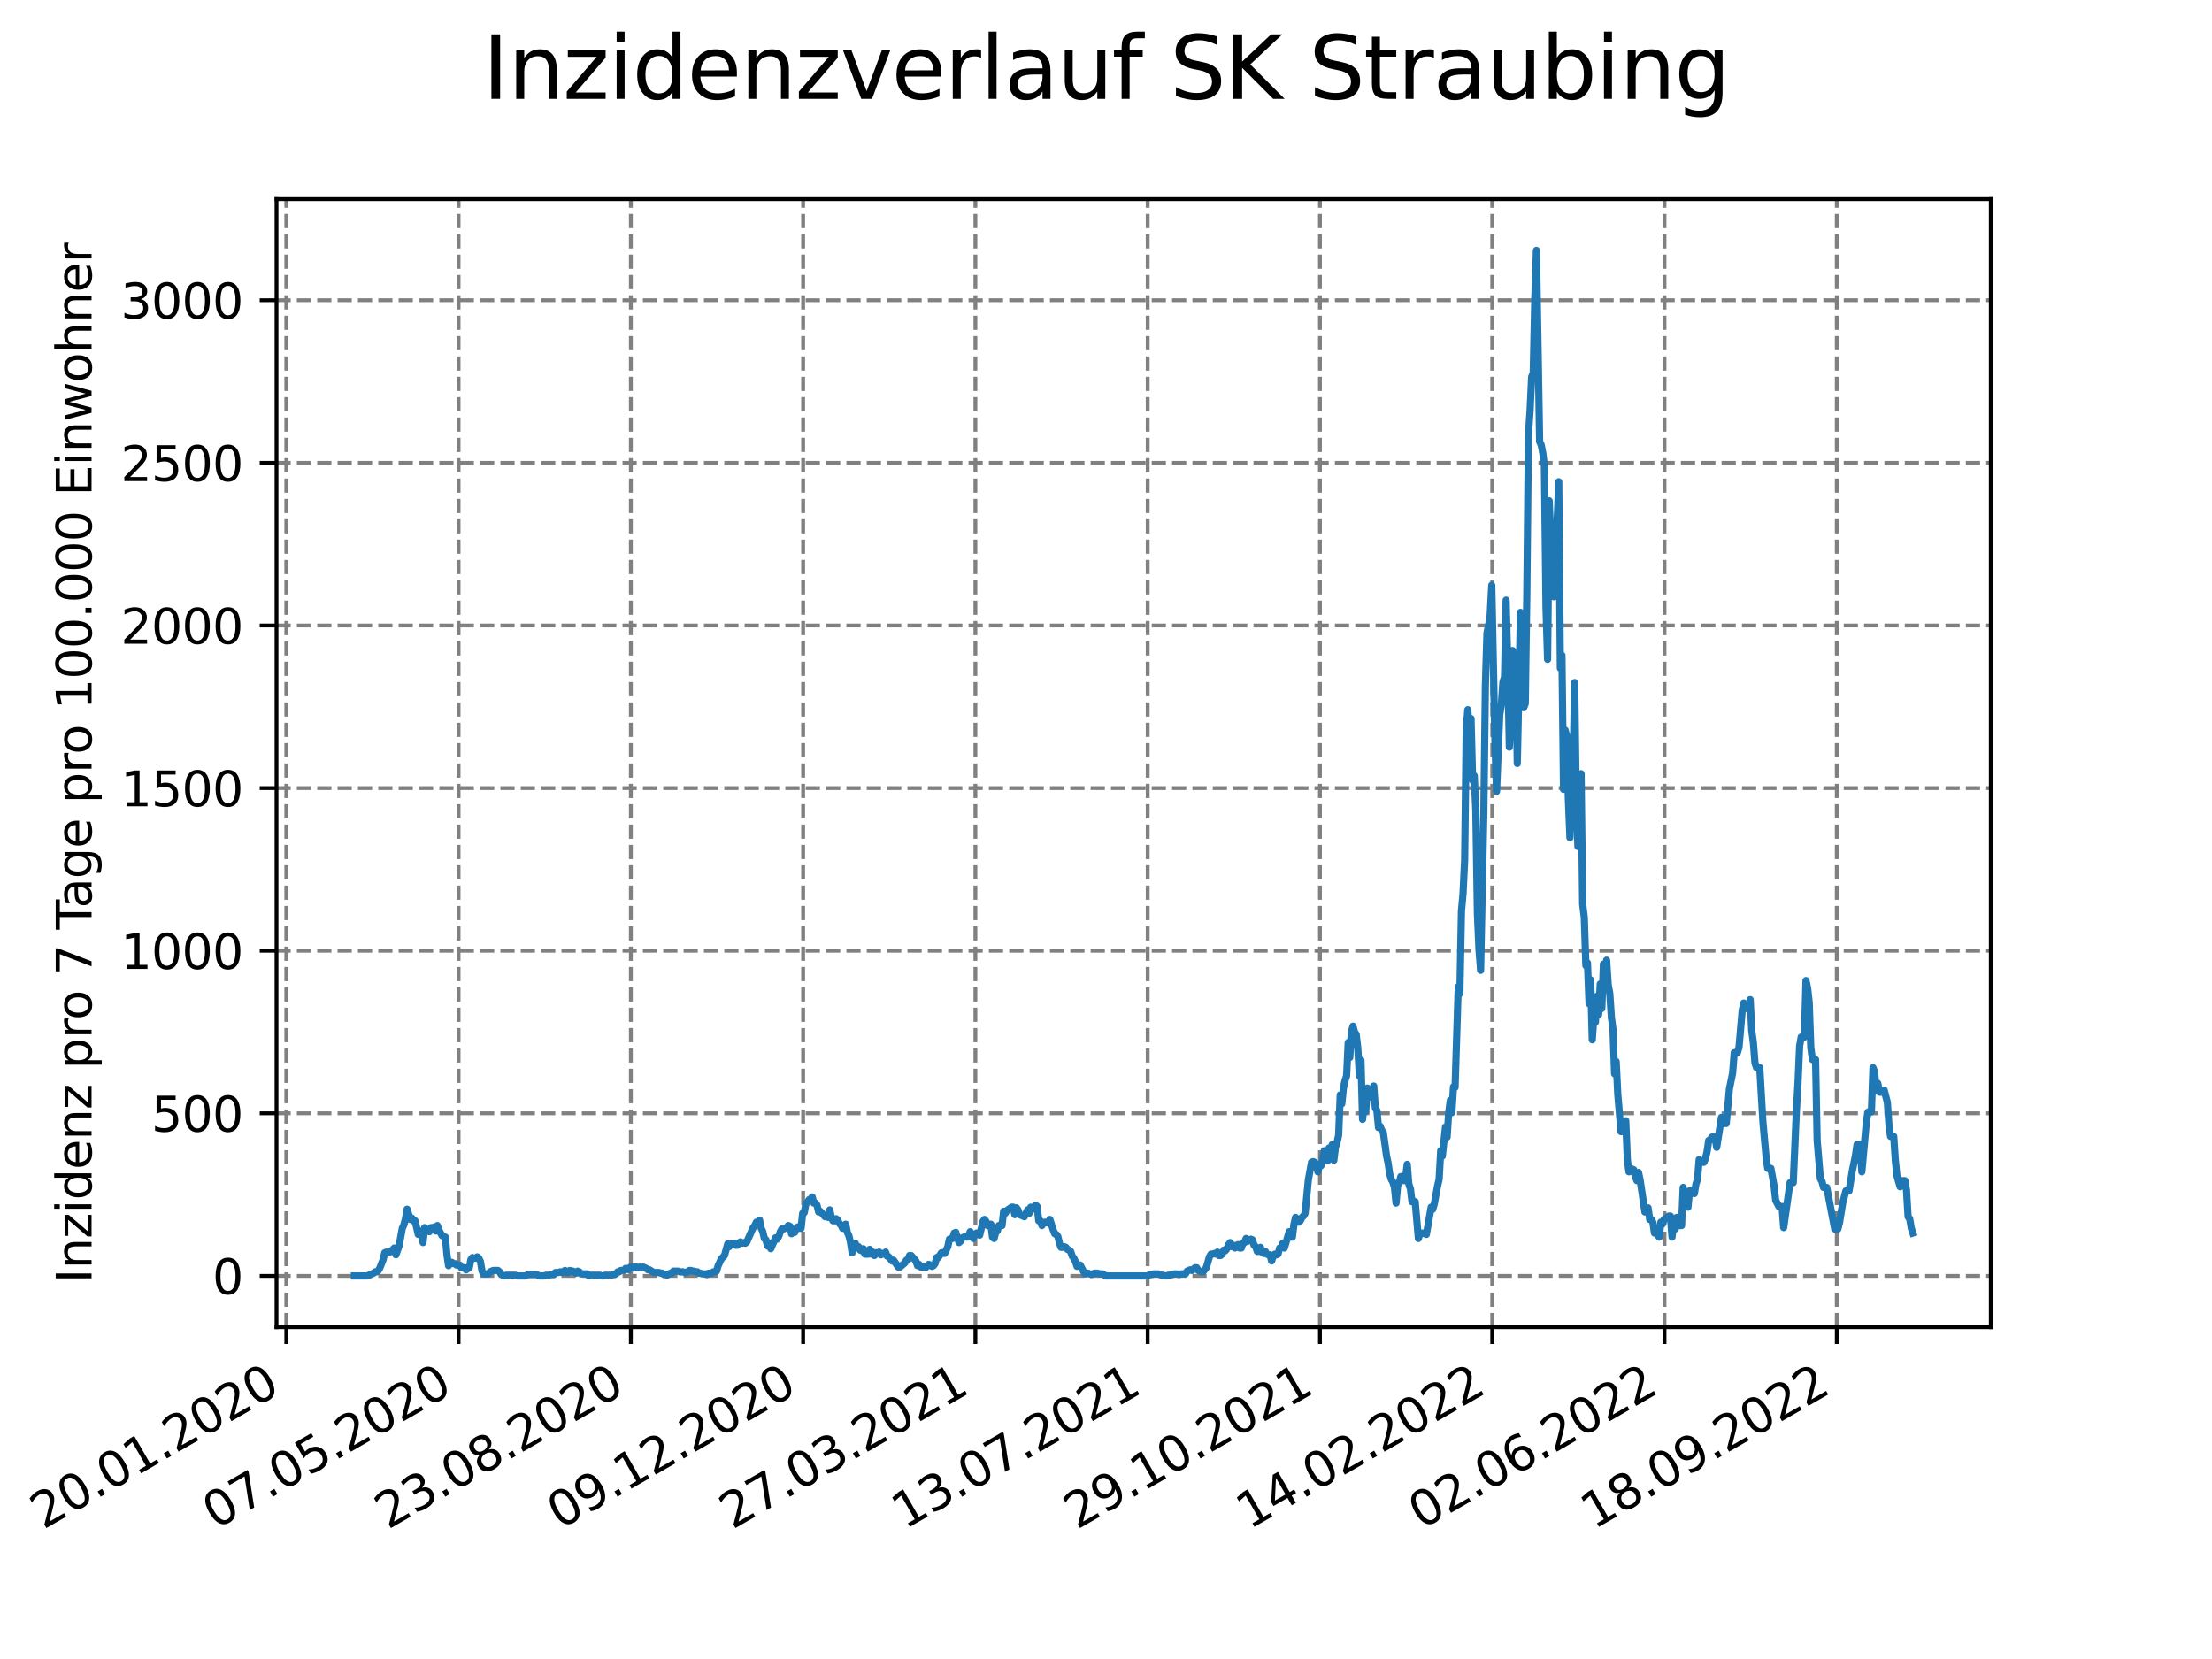 <?xml version="1.0" encoding="utf-8" standalone="no"?>
<!DOCTYPE svg PUBLIC "-//W3C//DTD SVG 1.1//EN"
  "http://www.w3.org/Graphics/SVG/1.1/DTD/svg11.dtd">
<svg xmlns:xlink="http://www.w3.org/1999/xlink" width="460.8pt" height="345.6pt" viewBox="0 0 460.8 345.6" xmlns="http://www.w3.org/2000/svg" version="1.1">
 <defs>
  <style type="text/css">*{stroke-linejoin: round; stroke-linecap: butt}</style>
 </defs>
 <g id="figure_1">
  <g id="patch_1">
   <path d="M 0 345.6 
L 460.8 345.6 
L 460.8 0 
L 0 0 
z
" style="fill: #ffffff"/>
  </g>
  <g id="axes_1">
   <g id="patch_2">
    <path d="M 57.6 276.48 
L 414.72 276.48 
L 414.72 41.472 
L 57.6 41.472 
z
" style="fill: #ffffff"/>
   </g>
   <g id="matplotlib.axis_1">
    <g id="xtick_1">
     <g id="line2d_1">
      <path d="M 59.641 276.48 
L 59.641 41.472 
" clip-path="url(#p4427304838)" style="fill: none; stroke-dasharray: 2.96,1.28; stroke-dashoffset: 0; stroke: #808080; stroke-width: 0.8"/>
     </g>
     <g id="line2d_2">
      <defs>
       <path id="m846a885172" d="M 0 0 
L 0 3.5 
" style="stroke: #000000; stroke-width: 0.8"/>
      </defs>
      <g>
       <use xlink:href="#m846a885172" x="59.641" y="276.48" style="stroke: #000000; stroke-width: 0.8"/>
      </g>
     </g>
     <g id="text_1">
      <!-- 20.01.2020 -->
      <g transform="translate(9.016 318.689) rotate(-30) scale(0.1 -0.1)">
       <defs>
        <path id="DejaVuSans-32" d="M 1228 531 
L 3431 531 
L 3431 0 
L 469 0 
L 469 531 
Q 828 903 1448 1529 
Q 2069 2156 2228 2338 
Q 2531 2678 2651 2914 
Q 2772 3150 2772 3378 
Q 2772 3750 2511 3984 
Q 2250 4219 1831 4219 
Q 1534 4219 1204 4116 
Q 875 4013 500 3803 
L 500 4441 
Q 881 4594 1212 4672 
Q 1544 4750 1819 4750 
Q 2544 4750 2975 4387 
Q 3406 4025 3406 3419 
Q 3406 3131 3298 2873 
Q 3191 2616 2906 2266 
Q 2828 2175 2409 1742 
Q 1991 1309 1228 531 
z
" transform="scale(0.016)"/>
        <path id="DejaVuSans-30" d="M 2034 4250 
Q 1547 4250 1301 3770 
Q 1056 3291 1056 2328 
Q 1056 1369 1301 889 
Q 1547 409 2034 409 
Q 2525 409 2770 889 
Q 3016 1369 3016 2328 
Q 3016 3291 2770 3770 
Q 2525 4250 2034 4250 
z
M 2034 4750 
Q 2819 4750 3233 4129 
Q 3647 3509 3647 2328 
Q 3647 1150 3233 529 
Q 2819 -91 2034 -91 
Q 1250 -91 836 529 
Q 422 1150 422 2328 
Q 422 3509 836 4129 
Q 1250 4750 2034 4750 
z
" transform="scale(0.016)"/>
        <path id="DejaVuSans-2e" d="M 684 794 
L 1344 794 
L 1344 0 
L 684 0 
L 684 794 
z
" transform="scale(0.016)"/>
        <path id="DejaVuSans-31" d="M 794 531 
L 1825 531 
L 1825 4091 
L 703 3866 
L 703 4441 
L 1819 4666 
L 2450 4666 
L 2450 531 
L 3481 531 
L 3481 0 
L 794 0 
L 794 531 
z
" transform="scale(0.016)"/>
       </defs>
       <use xlink:href="#DejaVuSans-32"/>
       <use xlink:href="#DejaVuSans-30" x="63.623"/>
       <use xlink:href="#DejaVuSans-2e" x="127.246"/>
       <use xlink:href="#DejaVuSans-30" x="159.033"/>
       <use xlink:href="#DejaVuSans-31" x="222.656"/>
       <use xlink:href="#DejaVuSans-2e" x="286.279"/>
       <use xlink:href="#DejaVuSans-32" x="318.066"/>
       <use xlink:href="#DejaVuSans-30" x="381.689"/>
       <use xlink:href="#DejaVuSans-32" x="445.312"/>
       <use xlink:href="#DejaVuSans-30" x="508.936"/>
      </g>
     </g>
    </g>
    <g id="xtick_2">
     <g id="line2d_3">
      <path d="M 95.529 276.48 
L 95.529 41.472 
" clip-path="url(#p4427304838)" style="fill: none; stroke-dasharray: 2.96,1.28; stroke-dashoffset: 0; stroke: #808080; stroke-width: 0.8"/>
     </g>
     <g id="line2d_4">
      <g>
       <use xlink:href="#m846a885172" x="95.529" y="276.48" style="stroke: #000000; stroke-width: 0.8"/>
      </g>
     </g>
     <g id="text_2">
      <!-- 07.05.2020 -->
      <g transform="translate(44.904 318.689) rotate(-30) scale(0.1 -0.1)">
       <defs>
        <path id="DejaVuSans-37" d="M 525 4666 
L 3525 4666 
L 3525 4397 
L 1831 0 
L 1172 0 
L 2766 4134 
L 525 4134 
L 525 4666 
z
" transform="scale(0.016)"/>
        <path id="DejaVuSans-35" d="M 691 4666 
L 3169 4666 
L 3169 4134 
L 1269 4134 
L 1269 2991 
Q 1406 3038 1543 3061 
Q 1681 3084 1819 3084 
Q 2600 3084 3056 2656 
Q 3513 2228 3513 1497 
Q 3513 744 3044 326 
Q 2575 -91 1722 -91 
Q 1428 -91 1123 -41 
Q 819 9 494 109 
L 494 744 
Q 775 591 1075 516 
Q 1375 441 1709 441 
Q 2250 441 2565 725 
Q 2881 1009 2881 1497 
Q 2881 1984 2565 2268 
Q 2250 2553 1709 2553 
Q 1456 2553 1204 2497 
Q 953 2441 691 2322 
L 691 4666 
z
" transform="scale(0.016)"/>
       </defs>
       <use xlink:href="#DejaVuSans-30"/>
       <use xlink:href="#DejaVuSans-37" x="63.623"/>
       <use xlink:href="#DejaVuSans-2e" x="127.246"/>
       <use xlink:href="#DejaVuSans-30" x="159.033"/>
       <use xlink:href="#DejaVuSans-35" x="222.656"/>
       <use xlink:href="#DejaVuSans-2e" x="286.279"/>
       <use xlink:href="#DejaVuSans-32" x="318.066"/>
       <use xlink:href="#DejaVuSans-30" x="381.689"/>
       <use xlink:href="#DejaVuSans-32" x="445.312"/>
       <use xlink:href="#DejaVuSans-30" x="508.936"/>
      </g>
     </g>
    </g>
    <g id="xtick_3">
     <g id="line2d_5">
      <path d="M 131.417 276.48 
L 131.417 41.472 
" clip-path="url(#p4427304838)" style="fill: none; stroke-dasharray: 2.96,1.28; stroke-dashoffset: 0; stroke: #808080; stroke-width: 0.8"/>
     </g>
     <g id="line2d_6">
      <g>
       <use xlink:href="#m846a885172" x="131.417" y="276.48" style="stroke: #000000; stroke-width: 0.8"/>
      </g>
     </g>
     <g id="text_3">
      <!-- 23.08.2020 -->
      <g transform="translate(80.792 318.689) rotate(-30) scale(0.1 -0.1)">
       <defs>
        <path id="DejaVuSans-33" d="M 2597 2516 
Q 3050 2419 3304 2112 
Q 3559 1806 3559 1356 
Q 3559 666 3084 287 
Q 2609 -91 1734 -91 
Q 1441 -91 1130 -33 
Q 819 25 488 141 
L 488 750 
Q 750 597 1062 519 
Q 1375 441 1716 441 
Q 2309 441 2620 675 
Q 2931 909 2931 1356 
Q 2931 1769 2642 2001 
Q 2353 2234 1838 2234 
L 1294 2234 
L 1294 2753 
L 1863 2753 
Q 2328 2753 2575 2939 
Q 2822 3125 2822 3475 
Q 2822 3834 2567 4026 
Q 2313 4219 1838 4219 
Q 1578 4219 1281 4162 
Q 984 4106 628 3988 
L 628 4550 
Q 988 4650 1302 4700 
Q 1616 4750 1894 4750 
Q 2613 4750 3031 4423 
Q 3450 4097 3450 3541 
Q 3450 3153 3228 2886 
Q 3006 2619 2597 2516 
z
" transform="scale(0.016)"/>
        <path id="DejaVuSans-38" d="M 2034 2216 
Q 1584 2216 1326 1975 
Q 1069 1734 1069 1313 
Q 1069 891 1326 650 
Q 1584 409 2034 409 
Q 2484 409 2743 651 
Q 3003 894 3003 1313 
Q 3003 1734 2745 1975 
Q 2488 2216 2034 2216 
z
M 1403 2484 
Q 997 2584 770 2862 
Q 544 3141 544 3541 
Q 544 4100 942 4425 
Q 1341 4750 2034 4750 
Q 2731 4750 3128 4425 
Q 3525 4100 3525 3541 
Q 3525 3141 3298 2862 
Q 3072 2584 2669 2484 
Q 3125 2378 3379 2068 
Q 3634 1759 3634 1313 
Q 3634 634 3220 271 
Q 2806 -91 2034 -91 
Q 1263 -91 848 271 
Q 434 634 434 1313 
Q 434 1759 690 2068 
Q 947 2378 1403 2484 
z
M 1172 3481 
Q 1172 3119 1398 2916 
Q 1625 2713 2034 2713 
Q 2441 2713 2670 2916 
Q 2900 3119 2900 3481 
Q 2900 3844 2670 4047 
Q 2441 4250 2034 4250 
Q 1625 4250 1398 4047 
Q 1172 3844 1172 3481 
z
" transform="scale(0.016)"/>
       </defs>
       <use xlink:href="#DejaVuSans-32"/>
       <use xlink:href="#DejaVuSans-33" x="63.623"/>
       <use xlink:href="#DejaVuSans-2e" x="127.246"/>
       <use xlink:href="#DejaVuSans-30" x="159.033"/>
       <use xlink:href="#DejaVuSans-38" x="222.656"/>
       <use xlink:href="#DejaVuSans-2e" x="286.279"/>
       <use xlink:href="#DejaVuSans-32" x="318.066"/>
       <use xlink:href="#DejaVuSans-30" x="381.689"/>
       <use xlink:href="#DejaVuSans-32" x="445.312"/>
       <use xlink:href="#DejaVuSans-30" x="508.936"/>
      </g>
     </g>
    </g>
    <g id="xtick_4">
     <g id="line2d_7">
      <path d="M 167.305 276.48 
L 167.305 41.472 
" clip-path="url(#p4427304838)" style="fill: none; stroke-dasharray: 2.96,1.28; stroke-dashoffset: 0; stroke: #808080; stroke-width: 0.8"/>
     </g>
     <g id="line2d_8">
      <g>
       <use xlink:href="#m846a885172" x="167.305" y="276.48" style="stroke: #000000; stroke-width: 0.8"/>
      </g>
     </g>
     <g id="text_4">
      <!-- 09.12.2020 -->
      <g transform="translate(116.68 318.689) rotate(-30) scale(0.1 -0.1)">
       <defs>
        <path id="DejaVuSans-39" d="M 703 97 
L 703 672 
Q 941 559 1184 500 
Q 1428 441 1663 441 
Q 2288 441 2617 861 
Q 2947 1281 2994 2138 
Q 2813 1869 2534 1725 
Q 2256 1581 1919 1581 
Q 1219 1581 811 2004 
Q 403 2428 403 3163 
Q 403 3881 828 4315 
Q 1253 4750 1959 4750 
Q 2769 4750 3195 4129 
Q 3622 3509 3622 2328 
Q 3622 1225 3098 567 
Q 2575 -91 1691 -91 
Q 1453 -91 1209 -44 
Q 966 3 703 97 
z
M 1959 2075 
Q 2384 2075 2632 2365 
Q 2881 2656 2881 3163 
Q 2881 3666 2632 3958 
Q 2384 4250 1959 4250 
Q 1534 4250 1286 3958 
Q 1038 3666 1038 3163 
Q 1038 2656 1286 2365 
Q 1534 2075 1959 2075 
z
" transform="scale(0.016)"/>
       </defs>
       <use xlink:href="#DejaVuSans-30"/>
       <use xlink:href="#DejaVuSans-39" x="63.623"/>
       <use xlink:href="#DejaVuSans-2e" x="127.246"/>
       <use xlink:href="#DejaVuSans-31" x="159.033"/>
       <use xlink:href="#DejaVuSans-32" x="222.656"/>
       <use xlink:href="#DejaVuSans-2e" x="286.279"/>
       <use xlink:href="#DejaVuSans-32" x="318.066"/>
       <use xlink:href="#DejaVuSans-30" x="381.689"/>
       <use xlink:href="#DejaVuSans-32" x="445.312"/>
       <use xlink:href="#DejaVuSans-30" x="508.936"/>
      </g>
     </g>
    </g>
    <g id="xtick_5">
     <g id="line2d_9">
      <path d="M 203.193 276.48 
L 203.193 41.472 
" clip-path="url(#p4427304838)" style="fill: none; stroke-dasharray: 2.96,1.28; stroke-dashoffset: 0; stroke: #808080; stroke-width: 0.8"/>
     </g>
     <g id="line2d_10">
      <g>
       <use xlink:href="#m846a885172" x="203.193" y="276.48" style="stroke: #000000; stroke-width: 0.8"/>
      </g>
     </g>
     <g id="text_5">
      <!-- 27.03.2021 -->
      <g transform="translate(152.568 318.689) rotate(-30) scale(0.1 -0.1)">
       <use xlink:href="#DejaVuSans-32"/>
       <use xlink:href="#DejaVuSans-37" x="63.623"/>
       <use xlink:href="#DejaVuSans-2e" x="127.246"/>
       <use xlink:href="#DejaVuSans-30" x="159.033"/>
       <use xlink:href="#DejaVuSans-33" x="222.656"/>
       <use xlink:href="#DejaVuSans-2e" x="286.279"/>
       <use xlink:href="#DejaVuSans-32" x="318.066"/>
       <use xlink:href="#DejaVuSans-30" x="381.689"/>
       <use xlink:href="#DejaVuSans-32" x="445.312"/>
       <use xlink:href="#DejaVuSans-31" x="508.936"/>
      </g>
     </g>
    </g>
    <g id="xtick_6">
     <g id="line2d_11">
      <path d="M 239.081 276.48 
L 239.081 41.472 
" clip-path="url(#p4427304838)" style="fill: none; stroke-dasharray: 2.96,1.28; stroke-dashoffset: 0; stroke: #808080; stroke-width: 0.8"/>
     </g>
     <g id="line2d_12">
      <g>
       <use xlink:href="#m846a885172" x="239.081" y="276.48" style="stroke: #000000; stroke-width: 0.8"/>
      </g>
     </g>
     <g id="text_6">
      <!-- 13.07.2021 -->
      <g transform="translate(188.456 318.689) rotate(-30) scale(0.1 -0.1)">
       <use xlink:href="#DejaVuSans-31"/>
       <use xlink:href="#DejaVuSans-33" x="63.623"/>
       <use xlink:href="#DejaVuSans-2e" x="127.246"/>
       <use xlink:href="#DejaVuSans-30" x="159.033"/>
       <use xlink:href="#DejaVuSans-37" x="222.656"/>
       <use xlink:href="#DejaVuSans-2e" x="286.279"/>
       <use xlink:href="#DejaVuSans-32" x="318.066"/>
       <use xlink:href="#DejaVuSans-30" x="381.689"/>
       <use xlink:href="#DejaVuSans-32" x="445.312"/>
       <use xlink:href="#DejaVuSans-31" x="508.936"/>
      </g>
     </g>
    </g>
    <g id="xtick_7">
     <g id="line2d_13">
      <path d="M 274.97 276.48 
L 274.97 41.472 
" clip-path="url(#p4427304838)" style="fill: none; stroke-dasharray: 2.96,1.28; stroke-dashoffset: 0; stroke: #808080; stroke-width: 0.8"/>
     </g>
     <g id="line2d_14">
      <g>
       <use xlink:href="#m846a885172" x="274.97" y="276.48" style="stroke: #000000; stroke-width: 0.8"/>
      </g>
     </g>
     <g id="text_7">
      <!-- 29.10.2021 -->
      <g transform="translate(224.344 318.689) rotate(-30) scale(0.1 -0.1)">
       <use xlink:href="#DejaVuSans-32"/>
       <use xlink:href="#DejaVuSans-39" x="63.623"/>
       <use xlink:href="#DejaVuSans-2e" x="127.246"/>
       <use xlink:href="#DejaVuSans-31" x="159.033"/>
       <use xlink:href="#DejaVuSans-30" x="222.656"/>
       <use xlink:href="#DejaVuSans-2e" x="286.279"/>
       <use xlink:href="#DejaVuSans-32" x="318.066"/>
       <use xlink:href="#DejaVuSans-30" x="381.689"/>
       <use xlink:href="#DejaVuSans-32" x="445.312"/>
       <use xlink:href="#DejaVuSans-31" x="508.936"/>
      </g>
     </g>
    </g>
    <g id="xtick_8">
     <g id="line2d_15">
      <path d="M 310.858 276.48 
L 310.858 41.472 
" clip-path="url(#p4427304838)" style="fill: none; stroke-dasharray: 2.96,1.28; stroke-dashoffset: 0; stroke: #808080; stroke-width: 0.8"/>
     </g>
     <g id="line2d_16">
      <g>
       <use xlink:href="#m846a885172" x="310.858" y="276.48" style="stroke: #000000; stroke-width: 0.8"/>
      </g>
     </g>
     <g id="text_8">
      <!-- 14.02.2022 -->
      <g transform="translate(260.232 318.689) rotate(-30) scale(0.1 -0.1)">
       <defs>
        <path id="DejaVuSans-34" d="M 2419 4116 
L 825 1625 
L 2419 1625 
L 2419 4116 
z
M 2253 4666 
L 3047 4666 
L 3047 1625 
L 3713 1625 
L 3713 1100 
L 3047 1100 
L 3047 0 
L 2419 0 
L 2419 1100 
L 313 1100 
L 313 1709 
L 2253 4666 
z
" transform="scale(0.016)"/>
       </defs>
       <use xlink:href="#DejaVuSans-31"/>
       <use xlink:href="#DejaVuSans-34" x="63.623"/>
       <use xlink:href="#DejaVuSans-2e" x="127.246"/>
       <use xlink:href="#DejaVuSans-30" x="159.033"/>
       <use xlink:href="#DejaVuSans-32" x="222.656"/>
       <use xlink:href="#DejaVuSans-2e" x="286.279"/>
       <use xlink:href="#DejaVuSans-32" x="318.066"/>
       <use xlink:href="#DejaVuSans-30" x="381.689"/>
       <use xlink:href="#DejaVuSans-32" x="445.312"/>
       <use xlink:href="#DejaVuSans-32" x="508.936"/>
      </g>
     </g>
    </g>
    <g id="xtick_9">
     <g id="line2d_17">
      <path d="M 346.746 276.48 
L 346.746 41.472 
" clip-path="url(#p4427304838)" style="fill: none; stroke-dasharray: 2.96,1.28; stroke-dashoffset: 0; stroke: #808080; stroke-width: 0.8"/>
     </g>
     <g id="line2d_18">
      <g>
       <use xlink:href="#m846a885172" x="346.746" y="276.48" style="stroke: #000000; stroke-width: 0.8"/>
      </g>
     </g>
     <g id="text_9">
      <!-- 02.06.2022 -->
      <g transform="translate(296.121 318.689) rotate(-30) scale(0.1 -0.1)">
       <defs>
        <path id="DejaVuSans-36" d="M 2113 2584 
Q 1688 2584 1439 2293 
Q 1191 2003 1191 1497 
Q 1191 994 1439 701 
Q 1688 409 2113 409 
Q 2538 409 2786 701 
Q 3034 994 3034 1497 
Q 3034 2003 2786 2293 
Q 2538 2584 2113 2584 
z
M 3366 4563 
L 3366 3988 
Q 3128 4100 2886 4159 
Q 2644 4219 2406 4219 
Q 1781 4219 1451 3797 
Q 1122 3375 1075 2522 
Q 1259 2794 1537 2939 
Q 1816 3084 2150 3084 
Q 2853 3084 3261 2657 
Q 3669 2231 3669 1497 
Q 3669 778 3244 343 
Q 2819 -91 2113 -91 
Q 1303 -91 875 529 
Q 447 1150 447 2328 
Q 447 3434 972 4092 
Q 1497 4750 2381 4750 
Q 2619 4750 2861 4703 
Q 3103 4656 3366 4563 
z
" transform="scale(0.016)"/>
       </defs>
       <use xlink:href="#DejaVuSans-30"/>
       <use xlink:href="#DejaVuSans-32" x="63.623"/>
       <use xlink:href="#DejaVuSans-2e" x="127.246"/>
       <use xlink:href="#DejaVuSans-30" x="159.033"/>
       <use xlink:href="#DejaVuSans-36" x="222.656"/>
       <use xlink:href="#DejaVuSans-2e" x="286.279"/>
       <use xlink:href="#DejaVuSans-32" x="318.066"/>
       <use xlink:href="#DejaVuSans-30" x="381.689"/>
       <use xlink:href="#DejaVuSans-32" x="445.312"/>
       <use xlink:href="#DejaVuSans-32" x="508.936"/>
      </g>
     </g>
    </g>
    <g id="xtick_10">
     <g id="line2d_19">
      <path d="M 382.634 276.48 
L 382.634 41.472 
" clip-path="url(#p4427304838)" style="fill: none; stroke-dasharray: 2.96,1.28; stroke-dashoffset: 0; stroke: #808080; stroke-width: 0.8"/>
     </g>
     <g id="line2d_20">
      <g>
       <use xlink:href="#m846a885172" x="382.634" y="276.48" style="stroke: #000000; stroke-width: 0.8"/>
      </g>
     </g>
     <g id="text_10">
      <!-- 18.09.2022 -->
      <g transform="translate(332.009 318.689) rotate(-30) scale(0.1 -0.1)">
       <use xlink:href="#DejaVuSans-31"/>
       <use xlink:href="#DejaVuSans-38" x="63.623"/>
       <use xlink:href="#DejaVuSans-2e" x="127.246"/>
       <use xlink:href="#DejaVuSans-30" x="159.033"/>
       <use xlink:href="#DejaVuSans-39" x="222.656"/>
       <use xlink:href="#DejaVuSans-2e" x="286.279"/>
       <use xlink:href="#DejaVuSans-32" x="318.066"/>
       <use xlink:href="#DejaVuSans-30" x="381.689"/>
       <use xlink:href="#DejaVuSans-32" x="445.312"/>
       <use xlink:href="#DejaVuSans-32" x="508.936"/>
      </g>
     </g>
    </g>
   </g>
   <g id="matplotlib.axis_2">
    <g id="ytick_1">
     <g id="line2d_21">
      <path d="M 57.6 265.798 
L 414.72 265.798 
" clip-path="url(#p4427304838)" style="fill: none; stroke-dasharray: 2.96,1.28; stroke-dashoffset: 0; stroke: #808080; stroke-width: 0.8"/>
     </g>
     <g id="line2d_22">
      <defs>
       <path id="m1965d8cf11" d="M 0 0 
L -3.5 0 
" style="stroke: #000000; stroke-width: 0.8"/>
      </defs>
      <g>
       <use xlink:href="#m1965d8cf11" x="57.6" y="265.798" style="stroke: #000000; stroke-width: 0.8"/>
      </g>
     </g>
     <g id="text_11">
      <!-- 0 -->
      <g transform="translate(44.237 269.597) scale(0.1 -0.1)">
       <use xlink:href="#DejaVuSans-30"/>
      </g>
     </g>
    </g>
    <g id="ytick_2">
     <g id="line2d_23">
      <path d="M 57.6 231.922 
L 414.72 231.922 
" clip-path="url(#p4427304838)" style="fill: none; stroke-dasharray: 2.96,1.28; stroke-dashoffset: 0; stroke: #808080; stroke-width: 0.8"/>
     </g>
     <g id="line2d_24">
      <g>
       <use xlink:href="#m1965d8cf11" x="57.6" y="231.922" style="stroke: #000000; stroke-width: 0.8"/>
      </g>
     </g>
     <g id="text_12">
      <!-- 500 -->
      <g transform="translate(31.512 235.721) scale(0.1 -0.1)">
       <use xlink:href="#DejaVuSans-35"/>
       <use xlink:href="#DejaVuSans-30" x="63.623"/>
       <use xlink:href="#DejaVuSans-30" x="127.246"/>
      </g>
     </g>
    </g>
    <g id="ytick_3">
     <g id="line2d_25">
      <path d="M 57.6 198.046 
L 414.72 198.046 
" clip-path="url(#p4427304838)" style="fill: none; stroke-dasharray: 2.96,1.28; stroke-dashoffset: 0; stroke: #808080; stroke-width: 0.8"/>
     </g>
     <g id="line2d_26">
      <g>
       <use xlink:href="#m1965d8cf11" x="57.6" y="198.046" style="stroke: #000000; stroke-width: 0.8"/>
      </g>
     </g>
     <g id="text_13">
      <!-- 1000 -->
      <g transform="translate(25.15 201.845) scale(0.1 -0.1)">
       <use xlink:href="#DejaVuSans-31"/>
       <use xlink:href="#DejaVuSans-30" x="63.623"/>
       <use xlink:href="#DejaVuSans-30" x="127.246"/>
       <use xlink:href="#DejaVuSans-30" x="190.869"/>
      </g>
     </g>
    </g>
    <g id="ytick_4">
     <g id="line2d_27">
      <path d="M 57.6 164.17 
L 414.72 164.17 
" clip-path="url(#p4427304838)" style="fill: none; stroke-dasharray: 2.96,1.28; stroke-dashoffset: 0; stroke: #808080; stroke-width: 0.8"/>
     </g>
     <g id="line2d_28">
      <g>
       <use xlink:href="#m1965d8cf11" x="57.6" y="164.17" style="stroke: #000000; stroke-width: 0.8"/>
      </g>
     </g>
     <g id="text_14">
      <!-- 1500 -->
      <g transform="translate(25.15 167.969) scale(0.1 -0.1)">
       <use xlink:href="#DejaVuSans-31"/>
       <use xlink:href="#DejaVuSans-35" x="63.623"/>
       <use xlink:href="#DejaVuSans-30" x="127.246"/>
       <use xlink:href="#DejaVuSans-30" x="190.869"/>
      </g>
     </g>
    </g>
    <g id="ytick_5">
     <g id="line2d_29">
      <path d="M 57.6 130.294 
L 414.72 130.294 
" clip-path="url(#p4427304838)" style="fill: none; stroke-dasharray: 2.96,1.28; stroke-dashoffset: 0; stroke: #808080; stroke-width: 0.8"/>
     </g>
     <g id="line2d_30">
      <g>
       <use xlink:href="#m1965d8cf11" x="57.6" y="130.294" style="stroke: #000000; stroke-width: 0.8"/>
      </g>
     </g>
     <g id="text_15">
      <!-- 2000 -->
      <g transform="translate(25.15 134.093) scale(0.1 -0.1)">
       <use xlink:href="#DejaVuSans-32"/>
       <use xlink:href="#DejaVuSans-30" x="63.623"/>
       <use xlink:href="#DejaVuSans-30" x="127.246"/>
       <use xlink:href="#DejaVuSans-30" x="190.869"/>
      </g>
     </g>
    </g>
    <g id="ytick_6">
     <g id="line2d_31">
      <path d="M 57.6 96.418 
L 414.72 96.418 
" clip-path="url(#p4427304838)" style="fill: none; stroke-dasharray: 2.96,1.28; stroke-dashoffset: 0; stroke: #808080; stroke-width: 0.8"/>
     </g>
     <g id="line2d_32">
      <g>
       <use xlink:href="#m1965d8cf11" x="57.6" y="96.418" style="stroke: #000000; stroke-width: 0.8"/>
      </g>
     </g>
     <g id="text_16">
      <!-- 2500 -->
      <g transform="translate(25.15 100.217) scale(0.1 -0.1)">
       <use xlink:href="#DejaVuSans-32"/>
       <use xlink:href="#DejaVuSans-35" x="63.623"/>
       <use xlink:href="#DejaVuSans-30" x="127.246"/>
       <use xlink:href="#DejaVuSans-30" x="190.869"/>
      </g>
     </g>
    </g>
    <g id="ytick_7">
     <g id="line2d_33">
      <path d="M 57.6 62.541 
L 414.72 62.541 
" clip-path="url(#p4427304838)" style="fill: none; stroke-dasharray: 2.96,1.28; stroke-dashoffset: 0; stroke: #808080; stroke-width: 0.8"/>
     </g>
     <g id="line2d_34">
      <g>
       <use xlink:href="#m1965d8cf11" x="57.6" y="62.541" style="stroke: #000000; stroke-width: 0.8"/>
      </g>
     </g>
     <g id="text_17">
      <!-- 3000 -->
      <g transform="translate(25.15 66.341) scale(0.1 -0.1)">
       <use xlink:href="#DejaVuSans-33"/>
       <use xlink:href="#DejaVuSans-30" x="63.623"/>
       <use xlink:href="#DejaVuSans-30" x="127.246"/>
       <use xlink:href="#DejaVuSans-30" x="190.869"/>
      </g>
     </g>
    </g>
    <g id="text_18">
     <!-- Inzidenz pro 7 Tage pro 100.000 Einwohner -->
     <g transform="translate(19.07 267.301) rotate(-90) scale(0.1 -0.1)">
      <defs>
       <path id="DejaVuSans-49" d="M 628 4666 
L 1259 4666 
L 1259 0 
L 628 0 
L 628 4666 
z
" transform="scale(0.016)"/>
       <path id="DejaVuSans-6e" d="M 3513 2113 
L 3513 0 
L 2938 0 
L 2938 2094 
Q 2938 2591 2744 2837 
Q 2550 3084 2163 3084 
Q 1697 3084 1428 2787 
Q 1159 2491 1159 1978 
L 1159 0 
L 581 0 
L 581 3500 
L 1159 3500 
L 1159 2956 
Q 1366 3272 1645 3428 
Q 1925 3584 2291 3584 
Q 2894 3584 3203 3211 
Q 3513 2838 3513 2113 
z
" transform="scale(0.016)"/>
       <path id="DejaVuSans-7a" d="M 353 3500 
L 3084 3500 
L 3084 2975 
L 922 459 
L 3084 459 
L 3084 0 
L 275 0 
L 275 525 
L 2438 3041 
L 353 3041 
L 353 3500 
z
" transform="scale(0.016)"/>
       <path id="DejaVuSans-69" d="M 603 3500 
L 1178 3500 
L 1178 0 
L 603 0 
L 603 3500 
z
M 603 4863 
L 1178 4863 
L 1178 4134 
L 603 4134 
L 603 4863 
z
" transform="scale(0.016)"/>
       <path id="DejaVuSans-64" d="M 2906 2969 
L 2906 4863 
L 3481 4863 
L 3481 0 
L 2906 0 
L 2906 525 
Q 2725 213 2448 61 
Q 2172 -91 1784 -91 
Q 1150 -91 751 415 
Q 353 922 353 1747 
Q 353 2572 751 3078 
Q 1150 3584 1784 3584 
Q 2172 3584 2448 3432 
Q 2725 3281 2906 2969 
z
M 947 1747 
Q 947 1113 1208 752 
Q 1469 391 1925 391 
Q 2381 391 2643 752 
Q 2906 1113 2906 1747 
Q 2906 2381 2643 2742 
Q 2381 3103 1925 3103 
Q 1469 3103 1208 2742 
Q 947 2381 947 1747 
z
" transform="scale(0.016)"/>
       <path id="DejaVuSans-65" d="M 3597 1894 
L 3597 1613 
L 953 1613 
Q 991 1019 1311 708 
Q 1631 397 2203 397 
Q 2534 397 2845 478 
Q 3156 559 3463 722 
L 3463 178 
Q 3153 47 2828 -22 
Q 2503 -91 2169 -91 
Q 1331 -91 842 396 
Q 353 884 353 1716 
Q 353 2575 817 3079 
Q 1281 3584 2069 3584 
Q 2775 3584 3186 3129 
Q 3597 2675 3597 1894 
z
M 3022 2063 
Q 3016 2534 2758 2815 
Q 2500 3097 2075 3097 
Q 1594 3097 1305 2825 
Q 1016 2553 972 2059 
L 3022 2063 
z
" transform="scale(0.016)"/>
       <path id="DejaVuSans-20" transform="scale(0.016)"/>
       <path id="DejaVuSans-70" d="M 1159 525 
L 1159 -1331 
L 581 -1331 
L 581 3500 
L 1159 3500 
L 1159 2969 
Q 1341 3281 1617 3432 
Q 1894 3584 2278 3584 
Q 2916 3584 3314 3078 
Q 3713 2572 3713 1747 
Q 3713 922 3314 415 
Q 2916 -91 2278 -91 
Q 1894 -91 1617 61 
Q 1341 213 1159 525 
z
M 3116 1747 
Q 3116 2381 2855 2742 
Q 2594 3103 2138 3103 
Q 1681 3103 1420 2742 
Q 1159 2381 1159 1747 
Q 1159 1113 1420 752 
Q 1681 391 2138 391 
Q 2594 391 2855 752 
Q 3116 1113 3116 1747 
z
" transform="scale(0.016)"/>
       <path id="DejaVuSans-72" d="M 2631 2963 
Q 2534 3019 2420 3045 
Q 2306 3072 2169 3072 
Q 1681 3072 1420 2755 
Q 1159 2438 1159 1844 
L 1159 0 
L 581 0 
L 581 3500 
L 1159 3500 
L 1159 2956 
Q 1341 3275 1631 3429 
Q 1922 3584 2338 3584 
Q 2397 3584 2469 3576 
Q 2541 3569 2628 3553 
L 2631 2963 
z
" transform="scale(0.016)"/>
       <path id="DejaVuSans-6f" d="M 1959 3097 
Q 1497 3097 1228 2736 
Q 959 2375 959 1747 
Q 959 1119 1226 758 
Q 1494 397 1959 397 
Q 2419 397 2687 759 
Q 2956 1122 2956 1747 
Q 2956 2369 2687 2733 
Q 2419 3097 1959 3097 
z
M 1959 3584 
Q 2709 3584 3137 3096 
Q 3566 2609 3566 1747 
Q 3566 888 3137 398 
Q 2709 -91 1959 -91 
Q 1206 -91 779 398 
Q 353 888 353 1747 
Q 353 2609 779 3096 
Q 1206 3584 1959 3584 
z
" transform="scale(0.016)"/>
       <path id="DejaVuSans-54" d="M -19 4666 
L 3928 4666 
L 3928 4134 
L 2272 4134 
L 2272 0 
L 1638 0 
L 1638 4134 
L -19 4134 
L -19 4666 
z
" transform="scale(0.016)"/>
       <path id="DejaVuSans-61" d="M 2194 1759 
Q 1497 1759 1228 1600 
Q 959 1441 959 1056 
Q 959 750 1161 570 
Q 1363 391 1709 391 
Q 2188 391 2477 730 
Q 2766 1069 2766 1631 
L 2766 1759 
L 2194 1759 
z
M 3341 1997 
L 3341 0 
L 2766 0 
L 2766 531 
Q 2569 213 2275 61 
Q 1981 -91 1556 -91 
Q 1019 -91 701 211 
Q 384 513 384 1019 
Q 384 1609 779 1909 
Q 1175 2209 1959 2209 
L 2766 2209 
L 2766 2266 
Q 2766 2663 2505 2880 
Q 2244 3097 1772 3097 
Q 1472 3097 1187 3025 
Q 903 2953 641 2809 
L 641 3341 
Q 956 3463 1253 3523 
Q 1550 3584 1831 3584 
Q 2591 3584 2966 3190 
Q 3341 2797 3341 1997 
z
" transform="scale(0.016)"/>
       <path id="DejaVuSans-67" d="M 2906 1791 
Q 2906 2416 2648 2759 
Q 2391 3103 1925 3103 
Q 1463 3103 1205 2759 
Q 947 2416 947 1791 
Q 947 1169 1205 825 
Q 1463 481 1925 481 
Q 2391 481 2648 825 
Q 2906 1169 2906 1791 
z
M 3481 434 
Q 3481 -459 3084 -895 
Q 2688 -1331 1869 -1331 
Q 1566 -1331 1297 -1286 
Q 1028 -1241 775 -1147 
L 775 -588 
Q 1028 -725 1275 -790 
Q 1522 -856 1778 -856 
Q 2344 -856 2625 -561 
Q 2906 -266 2906 331 
L 2906 616 
Q 2728 306 2450 153 
Q 2172 0 1784 0 
Q 1141 0 747 490 
Q 353 981 353 1791 
Q 353 2603 747 3093 
Q 1141 3584 1784 3584 
Q 2172 3584 2450 3431 
Q 2728 3278 2906 2969 
L 2906 3500 
L 3481 3500 
L 3481 434 
z
" transform="scale(0.016)"/>
       <path id="DejaVuSans-45" d="M 628 4666 
L 3578 4666 
L 3578 4134 
L 1259 4134 
L 1259 2753 
L 3481 2753 
L 3481 2222 
L 1259 2222 
L 1259 531 
L 3634 531 
L 3634 0 
L 628 0 
L 628 4666 
z
" transform="scale(0.016)"/>
       <path id="DejaVuSans-77" d="M 269 3500 
L 844 3500 
L 1563 769 
L 2278 3500 
L 2956 3500 
L 3675 769 
L 4391 3500 
L 4966 3500 
L 4050 0 
L 3372 0 
L 2619 2869 
L 1863 0 
L 1184 0 
L 269 3500 
z
" transform="scale(0.016)"/>
       <path id="DejaVuSans-68" d="M 3513 2113 
L 3513 0 
L 2938 0 
L 2938 2094 
Q 2938 2591 2744 2837 
Q 2550 3084 2163 3084 
Q 1697 3084 1428 2787 
Q 1159 2491 1159 1978 
L 1159 0 
L 581 0 
L 581 4863 
L 1159 4863 
L 1159 2956 
Q 1366 3272 1645 3428 
Q 1925 3584 2291 3584 
Q 2894 3584 3203 3211 
Q 3513 2838 3513 2113 
z
" transform="scale(0.016)"/>
      </defs>
      <use xlink:href="#DejaVuSans-49"/>
      <use xlink:href="#DejaVuSans-6e" x="29.492"/>
      <use xlink:href="#DejaVuSans-7a" x="92.871"/>
      <use xlink:href="#DejaVuSans-69" x="145.361"/>
      <use xlink:href="#DejaVuSans-64" x="173.145"/>
      <use xlink:href="#DejaVuSans-65" x="236.621"/>
      <use xlink:href="#DejaVuSans-6e" x="298.145"/>
      <use xlink:href="#DejaVuSans-7a" x="361.523"/>
      <use xlink:href="#DejaVuSans-20" x="414.014"/>
      <use xlink:href="#DejaVuSans-70" x="445.801"/>
      <use xlink:href="#DejaVuSans-72" x="509.277"/>
      <use xlink:href="#DejaVuSans-6f" x="548.141"/>
      <use xlink:href="#DejaVuSans-20" x="609.322"/>
      <use xlink:href="#DejaVuSans-37" x="641.109"/>
      <use xlink:href="#DejaVuSans-20" x="704.732"/>
      <use xlink:href="#DejaVuSans-54" x="736.52"/>
      <use xlink:href="#DejaVuSans-61" x="781.104"/>
      <use xlink:href="#DejaVuSans-67" x="842.383"/>
      <use xlink:href="#DejaVuSans-65" x="905.859"/>
      <use xlink:href="#DejaVuSans-20" x="967.383"/>
      <use xlink:href="#DejaVuSans-70" x="999.17"/>
      <use xlink:href="#DejaVuSans-72" x="1062.646"/>
      <use xlink:href="#DejaVuSans-6f" x="1101.51"/>
      <use xlink:href="#DejaVuSans-20" x="1162.691"/>
      <use xlink:href="#DejaVuSans-31" x="1194.479"/>
      <use xlink:href="#DejaVuSans-30" x="1258.102"/>
      <use xlink:href="#DejaVuSans-30" x="1321.725"/>
      <use xlink:href="#DejaVuSans-2e" x="1385.348"/>
      <use xlink:href="#DejaVuSans-30" x="1417.135"/>
      <use xlink:href="#DejaVuSans-30" x="1480.758"/>
      <use xlink:href="#DejaVuSans-30" x="1544.381"/>
      <use xlink:href="#DejaVuSans-20" x="1608.004"/>
      <use xlink:href="#DejaVuSans-45" x="1639.791"/>
      <use xlink:href="#DejaVuSans-69" x="1702.975"/>
      <use xlink:href="#DejaVuSans-6e" x="1730.758"/>
      <use xlink:href="#DejaVuSans-77" x="1794.137"/>
      <use xlink:href="#DejaVuSans-6f" x="1875.924"/>
      <use xlink:href="#DejaVuSans-68" x="1937.105"/>
      <use xlink:href="#DejaVuSans-6e" x="2000.484"/>
      <use xlink:href="#DejaVuSans-65" x="2063.863"/>
      <use xlink:href="#DejaVuSans-72" x="2125.387"/>
     </g>
    </g>
   </g>
   <g id="line2d_35">
    <path d="M 73.833 265.798 
L 76.491 265.798 
L 77.82 265.231 
L 78.153 264.947 
L 78.485 264.947 
L 78.817 264.664 
L 79.149 264.097 
L 79.814 262.395 
L 80.146 260.978 
L 80.479 260.836 
L 81.143 260.836 
L 81.476 260.694 
L 82.14 259.985 
L 82.472 261.403 
L 83.137 259.56 
L 83.802 255.874 
L 84.134 255.165 
L 84.466 253.889 
L 84.799 251.905 
L 85.463 254.031 
L 85.795 253.748 
L 86.128 254.315 
L 86.46 254.315 
L 87.125 257.15 
L 87.457 257.15 
L 87.789 256.441 
L 88.122 258.851 
L 88.454 255.732 
L 88.786 256.299 
L 89.451 256.583 
L 89.783 255.732 
L 90.115 256.016 
L 90.448 255.591 
L 90.78 256.441 
L 91.112 255.307 
L 91.444 256.299 
L 92.109 257.434 
L 92.774 257.717 
L 93.106 261.403 
L 93.438 263.671 
L 93.771 262.962 
L 94.103 262.962 
L 94.435 263.246 
L 94.767 263.246 
L 95.1 263.53 
L 95.764 263.53 
L 96.097 264.097 
L 96.761 264.097 
L 97.094 264.522 
L 97.758 264.097 
L 98.09 262.395 
L 98.423 261.97 
L 98.755 262.112 
L 99.087 262.112 
L 99.42 261.828 
L 99.752 262.112 
L 100.084 262.821 
L 100.417 264.805 
L 100.749 265.373 
L 101.746 265.373 
L 102.078 264.947 
L 102.743 264.664 
L 103.739 264.664 
L 104.072 264.947 
L 104.404 265.514 
L 105.069 265.798 
L 105.401 265.656 
L 107.395 265.656 
L 107.727 265.798 
L 109.389 265.798 
L 110.053 265.514 
L 111.715 265.514 
L 112.379 265.798 
L 113.376 265.798 
L 113.708 265.656 
L 114.373 265.656 
L 114.705 265.514 
L 115.37 265.514 
L 115.702 265.089 
L 116.367 265.089 
L 116.699 264.947 
L 117.031 265.089 
L 117.696 264.664 
L 118.028 265.089 
L 118.361 265.089 
L 118.693 264.664 
L 119.025 264.805 
L 119.357 264.805 
L 120.022 265.231 
L 120.354 264.805 
L 120.687 264.947 
L 121.019 265.373 
L 122.348 265.373 
L 122.68 265.798 
L 123.013 265.656 
L 125.007 265.656 
L 125.339 265.798 
L 125.671 265.798 
L 126.003 265.656 
L 127.333 265.656 
L 127.665 265.514 
L 127.997 265.514 
L 128.329 265.373 
L 128.662 264.947 
L 128.994 264.947 
L 129.326 264.664 
L 129.991 264.664 
L 130.323 264.238 
L 130.656 264.238 
L 130.988 264.522 
L 131.32 263.955 
L 131.652 264.238 
L 131.985 263.955 
L 132.649 263.955 
L 132.982 264.097 
L 133.314 263.955 
L 133.646 264.097 
L 133.979 263.955 
L 134.643 264.238 
L 134.975 264.522 
L 135.308 264.522 
L 135.972 264.947 
L 136.305 265.089 
L 137.302 265.089 
L 137.634 265.231 
L 137.966 265.231 
L 138.298 265.514 
L 138.631 265.514 
L 138.963 265.656 
L 139.628 265.231 
L 139.96 265.231 
L 140.292 264.805 
L 141.289 264.805 
L 141.621 264.947 
L 142.286 264.947 
L 142.618 265.089 
L 142.951 265.089 
L 143.615 264.664 
L 143.947 264.664 
L 144.28 264.805 
L 144.612 264.805 
L 144.944 264.947 
L 145.277 264.947 
L 145.609 265.231 
L 145.941 265.231 
L 146.274 265.373 
L 146.938 265.373 
L 147.27 265.514 
L 147.603 265.231 
L 148.267 265.231 
L 148.6 264.947 
L 148.932 264.947 
L 149.264 264.805 
L 149.597 263.671 
L 150.261 262.254 
L 150.926 261.545 
L 151.59 259.135 
L 151.923 259.702 
L 152.255 259.135 
L 152.587 259.135 
L 152.92 258.993 
L 153.252 259.418 
L 153.584 259.418 
L 154.249 258.709 
L 154.581 258.993 
L 154.913 258.851 
L 155.246 258.993 
L 155.578 258.709 
L 156.575 256.441 
L 156.907 255.732 
L 157.239 255.307 
L 157.572 254.598 
L 157.904 254.74 
L 158.236 254.173 
L 158.569 255.874 
L 158.901 256.583 
L 159.233 258.001 
L 159.565 258.284 
L 159.898 259.56 
L 160.23 258.993 
L 160.562 260.127 
L 161.559 257.859 
L 161.892 258.142 
L 162.224 257.575 
L 162.556 256.583 
L 162.888 256.016 
L 163.221 256.016 
L 163.885 255.732 
L 164.218 255.307 
L 164.55 255.449 
L 164.882 257.008 
L 165.215 256.441 
L 165.547 256.725 
L 165.879 255.874 
L 166.211 255.591 
L 166.544 255.874 
L 166.876 255.874 
L 167.208 252.755 
L 167.541 252.613 
L 167.873 250.77 
L 168.205 250.487 
L 168.537 249.92 
L 168.87 249.778 
L 169.202 249.353 
L 169.534 250.629 
L 169.867 250.629 
L 170.199 251.054 
L 170.531 252.472 
L 170.864 252.33 
L 171.528 253.039 
L 171.86 253.464 
L 172.193 253.322 
L 172.525 253.606 
L 172.857 252.046 
L 173.19 253.606 
L 173.522 254.315 
L 173.854 254.315 
L 174.187 253.889 
L 174.519 254.173 
L 174.851 254.882 
L 175.183 255.165 
L 175.516 255.874 
L 175.848 255.874 
L 176.18 255.023 
L 176.513 256.725 
L 176.845 257.434 
L 177.177 258.851 
L 177.51 260.978 
L 177.842 259.135 
L 178.174 258.993 
L 178.506 259.844 
L 178.839 259.702 
L 179.171 260.411 
L 179.503 260.552 
L 179.836 260.127 
L 180.168 261.261 
L 180.832 261.261 
L 181.165 260.269 
L 181.497 261.261 
L 181.829 260.836 
L 182.162 261.545 
L 182.494 260.978 
L 182.826 260.978 
L 183.159 260.836 
L 183.491 261.403 
L 184.155 261.119 
L 184.488 260.836 
L 184.82 261.687 
L 185.152 261.828 
L 185.817 262.679 
L 186.149 262.537 
L 187.146 263.955 
L 187.478 263.955 
L 188.475 263.104 
L 188.808 262.537 
L 189.14 262.395 
L 189.472 261.545 
L 189.805 261.545 
L 190.801 262.679 
L 191.134 263.671 
L 191.466 263.388 
L 191.798 263.955 
L 192.463 263.955 
L 192.795 264.097 
L 193.46 263.388 
L 193.792 263.53 
L 194.124 263.813 
L 194.457 263.671 
L 194.789 263.246 
L 195.121 261.97 
L 195.454 261.97 
L 196.118 260.978 
L 196.45 260.978 
L 196.783 261.119 
L 197.447 259.702 
L 197.78 258.142 
L 198.112 258.001 
L 198.444 258.001 
L 198.777 256.866 
L 199.109 256.725 
L 199.773 258.851 
L 200.106 258.568 
L 200.438 257.859 
L 201.103 257.575 
L 201.435 257.717 
L 201.767 257.434 
L 202.1 256.583 
L 202.432 257.575 
L 202.764 258.001 
L 203.096 257.15 
L 203.429 256.866 
L 203.761 256.866 
L 204.093 257.292 
L 204.758 254.456 
L 205.09 254.031 
L 205.422 254.456 
L 205.755 255.307 
L 206.087 255.307 
L 206.419 255.023 
L 206.752 257.717 
L 207.084 258.001 
L 207.416 256.725 
L 207.749 256.441 
L 208.081 255.307 
L 208.413 255.165 
L 208.745 255.307 
L 209.078 252.33 
L 209.41 252.755 
L 209.742 252.188 
L 210.739 251.479 
L 211.072 251.479 
L 211.404 253.039 
L 211.736 251.621 
L 212.068 252.046 
L 212.401 253.039 
L 213.398 253.464 
L 214.062 252.046 
L 214.395 252.755 
L 214.727 251.479 
L 215.059 251.905 
L 215.391 251.763 
L 215.724 251.054 
L 216.056 251.338 
L 216.388 254.315 
L 216.721 254.315 
L 217.053 255.307 
L 217.385 254.74 
L 217.717 254.598 
L 218.05 254.74 
L 218.382 254.74 
L 218.714 254.031 
L 219.379 256.158 
L 219.711 257.008 
L 220.044 257.15 
L 220.376 257.575 
L 220.708 258.993 
L 221.04 259.844 
L 221.373 259.844 
L 221.705 259.702 
L 222.037 259.844 
L 222.37 260.269 
L 222.702 260.411 
L 223.034 260.694 
L 223.367 261.687 
L 223.699 262.112 
L 224.031 262.821 
L 224.363 263.813 
L 225.028 263.53 
L 225.693 264.805 
L 226.025 265.373 
L 226.357 265.373 
L 226.69 265.231 
L 227.354 265.514 
L 228.019 265.231 
L 228.683 265.231 
L 229.016 265.373 
L 229.68 265.373 
L 230.345 265.798 
L 238.985 265.798 
L 239.649 265.514 
L 239.981 265.514 
L 240.314 265.373 
L 241.311 265.373 
L 241.975 265.656 
L 242.308 265.656 
L 242.64 265.798 
L 242.972 265.798 
L 243.304 265.656 
L 243.637 265.656 
L 243.969 265.514 
L 244.301 265.514 
L 244.634 265.373 
L 245.298 265.373 
L 245.63 265.514 
L 245.963 265.373 
L 246.96 265.373 
L 247.292 264.805 
L 247.957 264.522 
L 248.289 264.664 
L 248.953 264.097 
L 249.286 264.097 
L 249.618 264.664 
L 250.283 264.947 
L 250.615 264.947 
L 251.28 264.097 
L 251.944 261.828 
L 252.276 261.261 
L 252.609 261.261 
L 252.941 261.119 
L 253.273 261.261 
L 253.606 260.836 
L 253.938 261.545 
L 254.27 261.545 
L 254.603 261.261 
L 254.935 260.411 
L 255.267 260.552 
L 255.599 260.127 
L 255.932 259.277 
L 256.264 258.851 
L 256.596 259.702 
L 256.929 259.418 
L 257.261 259.985 
L 257.593 259.418 
L 257.925 259.277 
L 258.258 259.985 
L 258.59 259.985 
L 258.922 258.993 
L 259.255 258.851 
L 259.587 258.001 
L 259.919 258.568 
L 260.252 258.426 
L 260.584 258.142 
L 260.916 258.284 
L 261.248 259.418 
L 261.581 259.702 
L 261.913 260.694 
L 262.245 260.694 
L 262.578 259.844 
L 262.91 260.836 
L 263.242 261.119 
L 263.575 260.694 
L 263.907 261.261 
L 264.239 261.403 
L 264.571 261.403 
L 264.904 262.679 
L 265.236 261.687 
L 265.568 261.261 
L 265.901 261.403 
L 266.233 261.261 
L 266.565 259.985 
L 266.898 259.985 
L 267.23 258.993 
L 267.562 259.985 
L 268.559 256.583 
L 268.891 257.717 
L 269.224 257.717 
L 269.556 255.023 
L 269.888 253.606 
L 270.22 254.315 
L 270.553 254.598 
L 270.885 254.315 
L 271.217 253.606 
L 271.55 253.322 
L 271.882 252.755 
L 272.547 245.809 
L 273.211 242.123 
L 273.543 241.981 
L 273.876 242.123 
L 274.208 242.548 
L 274.54 244.107 
L 274.873 242.69 
L 275.205 242.831 
L 275.537 241.697 
L 275.87 239.713 
L 276.202 239.713 
L 276.534 241.839 
L 276.866 239.146 
L 277.199 239.571 
L 277.531 238.437 
L 277.863 241.697 
L 278.196 239.004 
L 278.528 238.011 
L 278.86 236.452 
L 279.193 228.088 
L 279.525 229.931 
L 279.857 226.67 
L 280.189 225.111 
L 280.522 224.118 
L 280.854 217.172 
L 281.186 220.29 
L 281.519 214.903 
L 281.851 213.769 
L 282.183 215.045 
L 282.515 215.47 
L 282.848 218.306 
L 283.18 224.118 
L 283.512 220.858 
L 283.845 233.191 
L 284.177 230.072 
L 284.509 231.49 
L 284.842 226.67 
L 285.174 228.513 
L 285.506 228.513 
L 285.838 227.095 
L 286.171 226.245 
L 286.503 230.781 
L 286.835 231.348 
L 287.168 234.893 
L 287.5 234.609 
L 287.832 235.46 
L 288.165 235.885 
L 288.829 240.705 
L 289.161 242.264 
L 289.494 244.533 
L 289.826 245.667 
L 290.158 246.234 
L 290.491 247.368 
L 290.823 250.629 
L 291.155 246.943 
L 291.488 246.376 
L 291.82 245.1 
L 292.152 245.809 
L 292.484 245.95 
L 292.817 245.1 
L 293.149 242.548 
L 293.481 246.659 
L 293.814 247.652 
L 294.146 250.345 
L 294.478 250.203 
L 294.81 250.345 
L 295.475 258.001 
L 295.807 257.008 
L 296.14 256.866 
L 296.472 256.866 
L 297.137 257.15 
L 298.133 251.479 
L 298.466 251.905 
L 298.798 250.77 
L 299.463 247.085 
L 299.795 245.667 
L 300.127 239.713 
L 300.46 240.847 
L 301.124 234.751 
L 301.456 236.877 
L 301.789 231.774 
L 302.121 229.222 
L 302.453 231.774 
L 302.786 226.386 
L 303.118 226.528 
L 303.783 205.547 
L 304.115 206.964 
L 304.447 189.81 
L 304.779 186.124 
L 305.112 179.178 
L 305.444 151.675 
L 305.776 147.847 
L 306.109 154.652 
L 306.441 149.69 
L 306.773 162.591 
L 307.105 161.599 
L 307.438 168.829 
L 307.77 190.236 
L 308.102 197.891 
L 308.435 202.144 
L 309.099 169.679 
L 309.432 142.744 
L 309.764 131.828 
L 310.096 130.268 
L 310.428 128.142 
L 310.761 121.904 
L 311.425 154.652 
L 311.758 164.859 
L 312.422 148.84 
L 312.755 146.855 
L 313.087 142.035 
L 313.419 141.042 
L 313.751 125.023 
L 314.084 137.924 
L 314.416 155.644 
L 314.748 149.123 
L 315.081 135.513 
L 315.413 146.571 
L 315.745 139.908 
L 316.078 159.047 
L 316.742 127.574 
L 317.074 133.103 
L 317.407 147.422 
L 317.739 146.571 
L 318.071 123.321 
L 318.404 90.29 
L 318.736 85.611 
L 319.068 78.523 
L 319.4 77.672 
L 319.733 62.078 
L 320.065 52.154 
L 320.73 91.991 
L 321.062 92.7 
L 321.394 94.401 
L 321.727 97.094 
L 322.059 126.582 
L 322.391 137.356 
L 322.723 104.325 
L 323.388 119.777 
L 323.72 124.314 
L 324.053 121.337 
L 324.385 108.578 
L 324.717 100.355 
L 325.05 139.199 
L 325.382 136.506 
L 325.714 164.434 
L 326.046 152.1 
L 326.379 153.376 
L 326.711 166.277 
L 327.043 174.5 
L 327.376 156.353 
L 327.708 158.622 
L 328.04 142.177 
L 328.373 167.695 
L 328.705 176.343 
L 329.037 173.649 
L 329.369 161.173 
L 329.702 188.393 
L 330.034 191.086 
L 330.366 201.152 
L 330.699 200.585 
L 331.031 209.091 
L 331.363 204.129 
L 331.695 216.604 
L 332.028 211.926 
L 332.36 212.919 
L 332.692 207.531 
L 333.025 211.359 
L 333.357 204.98 
L 333.689 210.083 
L 334.022 200.868 
L 334.354 201.861 
L 334.686 200.018 
L 335.018 205.121 
L 335.351 206.964 
L 335.683 211.926 
L 336.015 214.478 
L 336.348 223.693 
L 336.68 221.141 
L 337.012 227.946 
L 337.677 235.743 
L 338.009 235.743 
L 338.341 234.325 
L 338.674 233.475 
L 339.006 241.556 
L 339.338 244.107 
L 339.671 243.399 
L 340.335 243.682 
L 340.668 245.1 
L 341 245.95 
L 341.332 244.249 
L 341.664 245.809 
L 342.661 252.472 
L 343.326 251.621 
L 343.658 254.031 
L 343.991 254.031 
L 344.323 254.598 
L 344.655 256.866 
L 344.987 256.866 
L 345.652 257.717 
L 345.984 254.598 
L 346.317 255.023 
L 346.649 254.031 
L 347.646 253.322 
L 347.978 253.322 
L 348.31 257.717 
L 348.643 255.165 
L 348.975 256.016 
L 349.307 253.606 
L 349.64 255.307 
L 350.304 255.307 
L 350.636 247.368 
L 350.969 249.211 
L 351.301 248.786 
L 351.633 251.479 
L 351.966 248.077 
L 352.63 248.077 
L 352.963 248.644 
L 353.295 246.659 
L 353.627 245.667 
L 353.959 241.556 
L 354.292 242.123 
L 354.956 242.123 
L 355.289 241.272 
L 355.621 239.854 
L 355.953 237.586 
L 356.286 237.444 
L 356.618 236.877 
L 357.282 236.877 
L 357.615 239.004 
L 358.612 232.766 
L 358.944 234.042 
L 359.608 234.042 
L 360.273 226.812 
L 360.938 223.551 
L 361.27 219.298 
L 361.935 219.298 
L 362.267 218.164 
L 362.931 210.508 
L 363.264 208.949 
L 363.596 210.083 
L 364.261 210.083 
L 364.593 208.24 
L 364.925 214.762 
L 365.258 217.172 
L 365.59 221.425 
L 365.922 222.417 
L 366.587 222.417 
L 367.251 233.758 
L 367.916 241.13 
L 368.248 243.399 
L 368.913 243.399 
L 369.577 247.085 
L 369.91 250.062 
L 370.574 251.338 
L 371.239 251.338 
L 371.571 255.732 
L 372.9 246.376 
L 373.565 246.376 
L 374.23 231.207 
L 374.562 225.536 
L 374.894 217.88 
L 375.226 216.037 
L 375.891 216.037 
L 376.223 204.271 
L 376.556 205.83 
L 376.888 208.807 
L 377.22 218.164 
L 377.553 220.716 
L 378.217 220.716 
L 378.549 237.586 
L 379.214 245.525 
L 379.546 246.092 
L 379.879 247.368 
L 380.543 247.368 
L 382.205 256.016 
L 382.869 256.016 
L 383.202 254.74 
L 383.866 250.629 
L 384.531 248.077 
L 385.195 248.077 
L 385.86 243.966 
L 386.525 240.705 
L 386.857 238.437 
L 387.521 238.437 
L 387.854 244.107 
L 388.851 233.191 
L 389.183 231.632 
L 389.848 231.632 
L 390.18 222.417 
L 390.512 223.268 
L 390.844 227.237 
L 391.177 225.678 
L 391.509 227.521 
L 392.174 227.521 
L 392.506 227.095 
L 393.171 229.647 
L 393.503 234.325 
L 393.835 236.735 
L 394.5 236.735 
L 394.832 241.697 
L 395.164 244.958 
L 395.829 247.226 
L 396.161 245.95 
L 396.826 245.95 
L 397.158 247.935 
L 397.49 253.464 
L 397.823 253.889 
L 398.155 255.874 
L 398.487 256.866 
L 398.487 256.866 
" clip-path="url(#p4427304838)" style="fill: none; stroke: #1f77b4; stroke-width: 1.5; stroke-linecap: square"/>
   </g>
   <g id="patch_3">
    <path d="M 57.6 276.48 
L 57.6 41.472 
" style="fill: none; stroke: #000000; stroke-width: 0.8; stroke-linejoin: miter; stroke-linecap: square"/>
   </g>
   <g id="patch_4">
    <path d="M 414.72 276.48 
L 414.72 41.472 
" style="fill: none; stroke: #000000; stroke-width: 0.8; stroke-linejoin: miter; stroke-linecap: square"/>
   </g>
   <g id="patch_5">
    <path d="M 57.6 276.48 
L 414.72 276.48 
" style="fill: none; stroke: #000000; stroke-width: 0.8; stroke-linejoin: miter; stroke-linecap: square"/>
   </g>
   <g id="patch_6">
    <path d="M 57.6 41.472 
L 414.72 41.472 
" style="fill: none; stroke: #000000; stroke-width: 0.8; stroke-linejoin: miter; stroke-linecap: square"/>
   </g>
  </g>
  <g id="text_19">
   <!-- Inzidenzverlauf SK Straubing -->
   <g transform="translate(100.558 20.589) scale(0.18 -0.18)">
    <defs>
     <path id="DejaVuSans-76" d="M 191 3500 
L 800 3500 
L 1894 563 
L 2988 3500 
L 3597 3500 
L 2284 0 
L 1503 0 
L 191 3500 
z
" transform="scale(0.016)"/>
     <path id="DejaVuSans-6c" d="M 603 4863 
L 1178 4863 
L 1178 0 
L 603 0 
L 603 4863 
z
" transform="scale(0.016)"/>
     <path id="DejaVuSans-75" d="M 544 1381 
L 544 3500 
L 1119 3500 
L 1119 1403 
Q 1119 906 1312 657 
Q 1506 409 1894 409 
Q 2359 409 2629 706 
Q 2900 1003 2900 1516 
L 2900 3500 
L 3475 3500 
L 3475 0 
L 2900 0 
L 2900 538 
Q 2691 219 2414 64 
Q 2138 -91 1772 -91 
Q 1169 -91 856 284 
Q 544 659 544 1381 
z
M 1991 3584 
L 1991 3584 
z
" transform="scale(0.016)"/>
     <path id="DejaVuSans-66" d="M 2375 4863 
L 2375 4384 
L 1825 4384 
Q 1516 4384 1395 4259 
Q 1275 4134 1275 3809 
L 1275 3500 
L 2222 3500 
L 2222 3053 
L 1275 3053 
L 1275 0 
L 697 0 
L 697 3053 
L 147 3053 
L 147 3500 
L 697 3500 
L 697 3744 
Q 697 4328 969 4595 
Q 1241 4863 1831 4863 
L 2375 4863 
z
" transform="scale(0.016)"/>
     <path id="DejaVuSans-53" d="M 3425 4513 
L 3425 3897 
Q 3066 4069 2747 4153 
Q 2428 4238 2131 4238 
Q 1616 4238 1336 4038 
Q 1056 3838 1056 3469 
Q 1056 3159 1242 3001 
Q 1428 2844 1947 2747 
L 2328 2669 
Q 3034 2534 3370 2195 
Q 3706 1856 3706 1288 
Q 3706 609 3251 259 
Q 2797 -91 1919 -91 
Q 1588 -91 1214 -16 
Q 841 59 441 206 
L 441 856 
Q 825 641 1194 531 
Q 1563 422 1919 422 
Q 2459 422 2753 634 
Q 3047 847 3047 1241 
Q 3047 1584 2836 1778 
Q 2625 1972 2144 2069 
L 1759 2144 
Q 1053 2284 737 2584 
Q 422 2884 422 3419 
Q 422 4038 858 4394 
Q 1294 4750 2059 4750 
Q 2388 4750 2728 4690 
Q 3069 4631 3425 4513 
z
" transform="scale(0.016)"/>
     <path id="DejaVuSans-4b" d="M 628 4666 
L 1259 4666 
L 1259 2694 
L 3353 4666 
L 4166 4666 
L 1850 2491 
L 4331 0 
L 3500 0 
L 1259 2247 
L 1259 0 
L 628 0 
L 628 4666 
z
" transform="scale(0.016)"/>
     <path id="DejaVuSans-74" d="M 1172 4494 
L 1172 3500 
L 2356 3500 
L 2356 3053 
L 1172 3053 
L 1172 1153 
Q 1172 725 1289 603 
Q 1406 481 1766 481 
L 2356 481 
L 2356 0 
L 1766 0 
Q 1100 0 847 248 
Q 594 497 594 1153 
L 594 3053 
L 172 3053 
L 172 3500 
L 594 3500 
L 594 4494 
L 1172 4494 
z
" transform="scale(0.016)"/>
     <path id="DejaVuSans-62" d="M 3116 1747 
Q 3116 2381 2855 2742 
Q 2594 3103 2138 3103 
Q 1681 3103 1420 2742 
Q 1159 2381 1159 1747 
Q 1159 1113 1420 752 
Q 1681 391 2138 391 
Q 2594 391 2855 752 
Q 3116 1113 3116 1747 
z
M 1159 2969 
Q 1341 3281 1617 3432 
Q 1894 3584 2278 3584 
Q 2916 3584 3314 3078 
Q 3713 2572 3713 1747 
Q 3713 922 3314 415 
Q 2916 -91 2278 -91 
Q 1894 -91 1617 61 
Q 1341 213 1159 525 
L 1159 0 
L 581 0 
L 581 4863 
L 1159 4863 
L 1159 2969 
z
" transform="scale(0.016)"/>
    </defs>
    <use xlink:href="#DejaVuSans-49"/>
    <use xlink:href="#DejaVuSans-6e" x="29.492"/>
    <use xlink:href="#DejaVuSans-7a" x="92.871"/>
    <use xlink:href="#DejaVuSans-69" x="145.361"/>
    <use xlink:href="#DejaVuSans-64" x="173.145"/>
    <use xlink:href="#DejaVuSans-65" x="236.621"/>
    <use xlink:href="#DejaVuSans-6e" x="298.145"/>
    <use xlink:href="#DejaVuSans-7a" x="361.523"/>
    <use xlink:href="#DejaVuSans-76" x="414.014"/>
    <use xlink:href="#DejaVuSans-65" x="473.193"/>
    <use xlink:href="#DejaVuSans-72" x="534.717"/>
    <use xlink:href="#DejaVuSans-6c" x="575.83"/>
    <use xlink:href="#DejaVuSans-61" x="603.613"/>
    <use xlink:href="#DejaVuSans-75" x="664.893"/>
    <use xlink:href="#DejaVuSans-66" x="728.271"/>
    <use xlink:href="#DejaVuSans-20" x="763.477"/>
    <use xlink:href="#DejaVuSans-53" x="795.264"/>
    <use xlink:href="#DejaVuSans-4b" x="858.74"/>
    <use xlink:href="#DejaVuSans-20" x="924.316"/>
    <use xlink:href="#DejaVuSans-53" x="956.104"/>
    <use xlink:href="#DejaVuSans-74" x="1019.58"/>
    <use xlink:href="#DejaVuSans-72" x="1058.789"/>
    <use xlink:href="#DejaVuSans-61" x="1099.902"/>
    <use xlink:href="#DejaVuSans-75" x="1161.182"/>
    <use xlink:href="#DejaVuSans-62" x="1224.561"/>
    <use xlink:href="#DejaVuSans-69" x="1288.037"/>
    <use xlink:href="#DejaVuSans-6e" x="1315.82"/>
    <use xlink:href="#DejaVuSans-67" x="1379.199"/>
   </g>
  </g>
 </g>
 <defs>
  <clipPath id="p4427304838">
   <rect x="57.6" y="41.472" width="357.12" height="235.008"/>
  </clipPath>
 </defs>
</svg>

